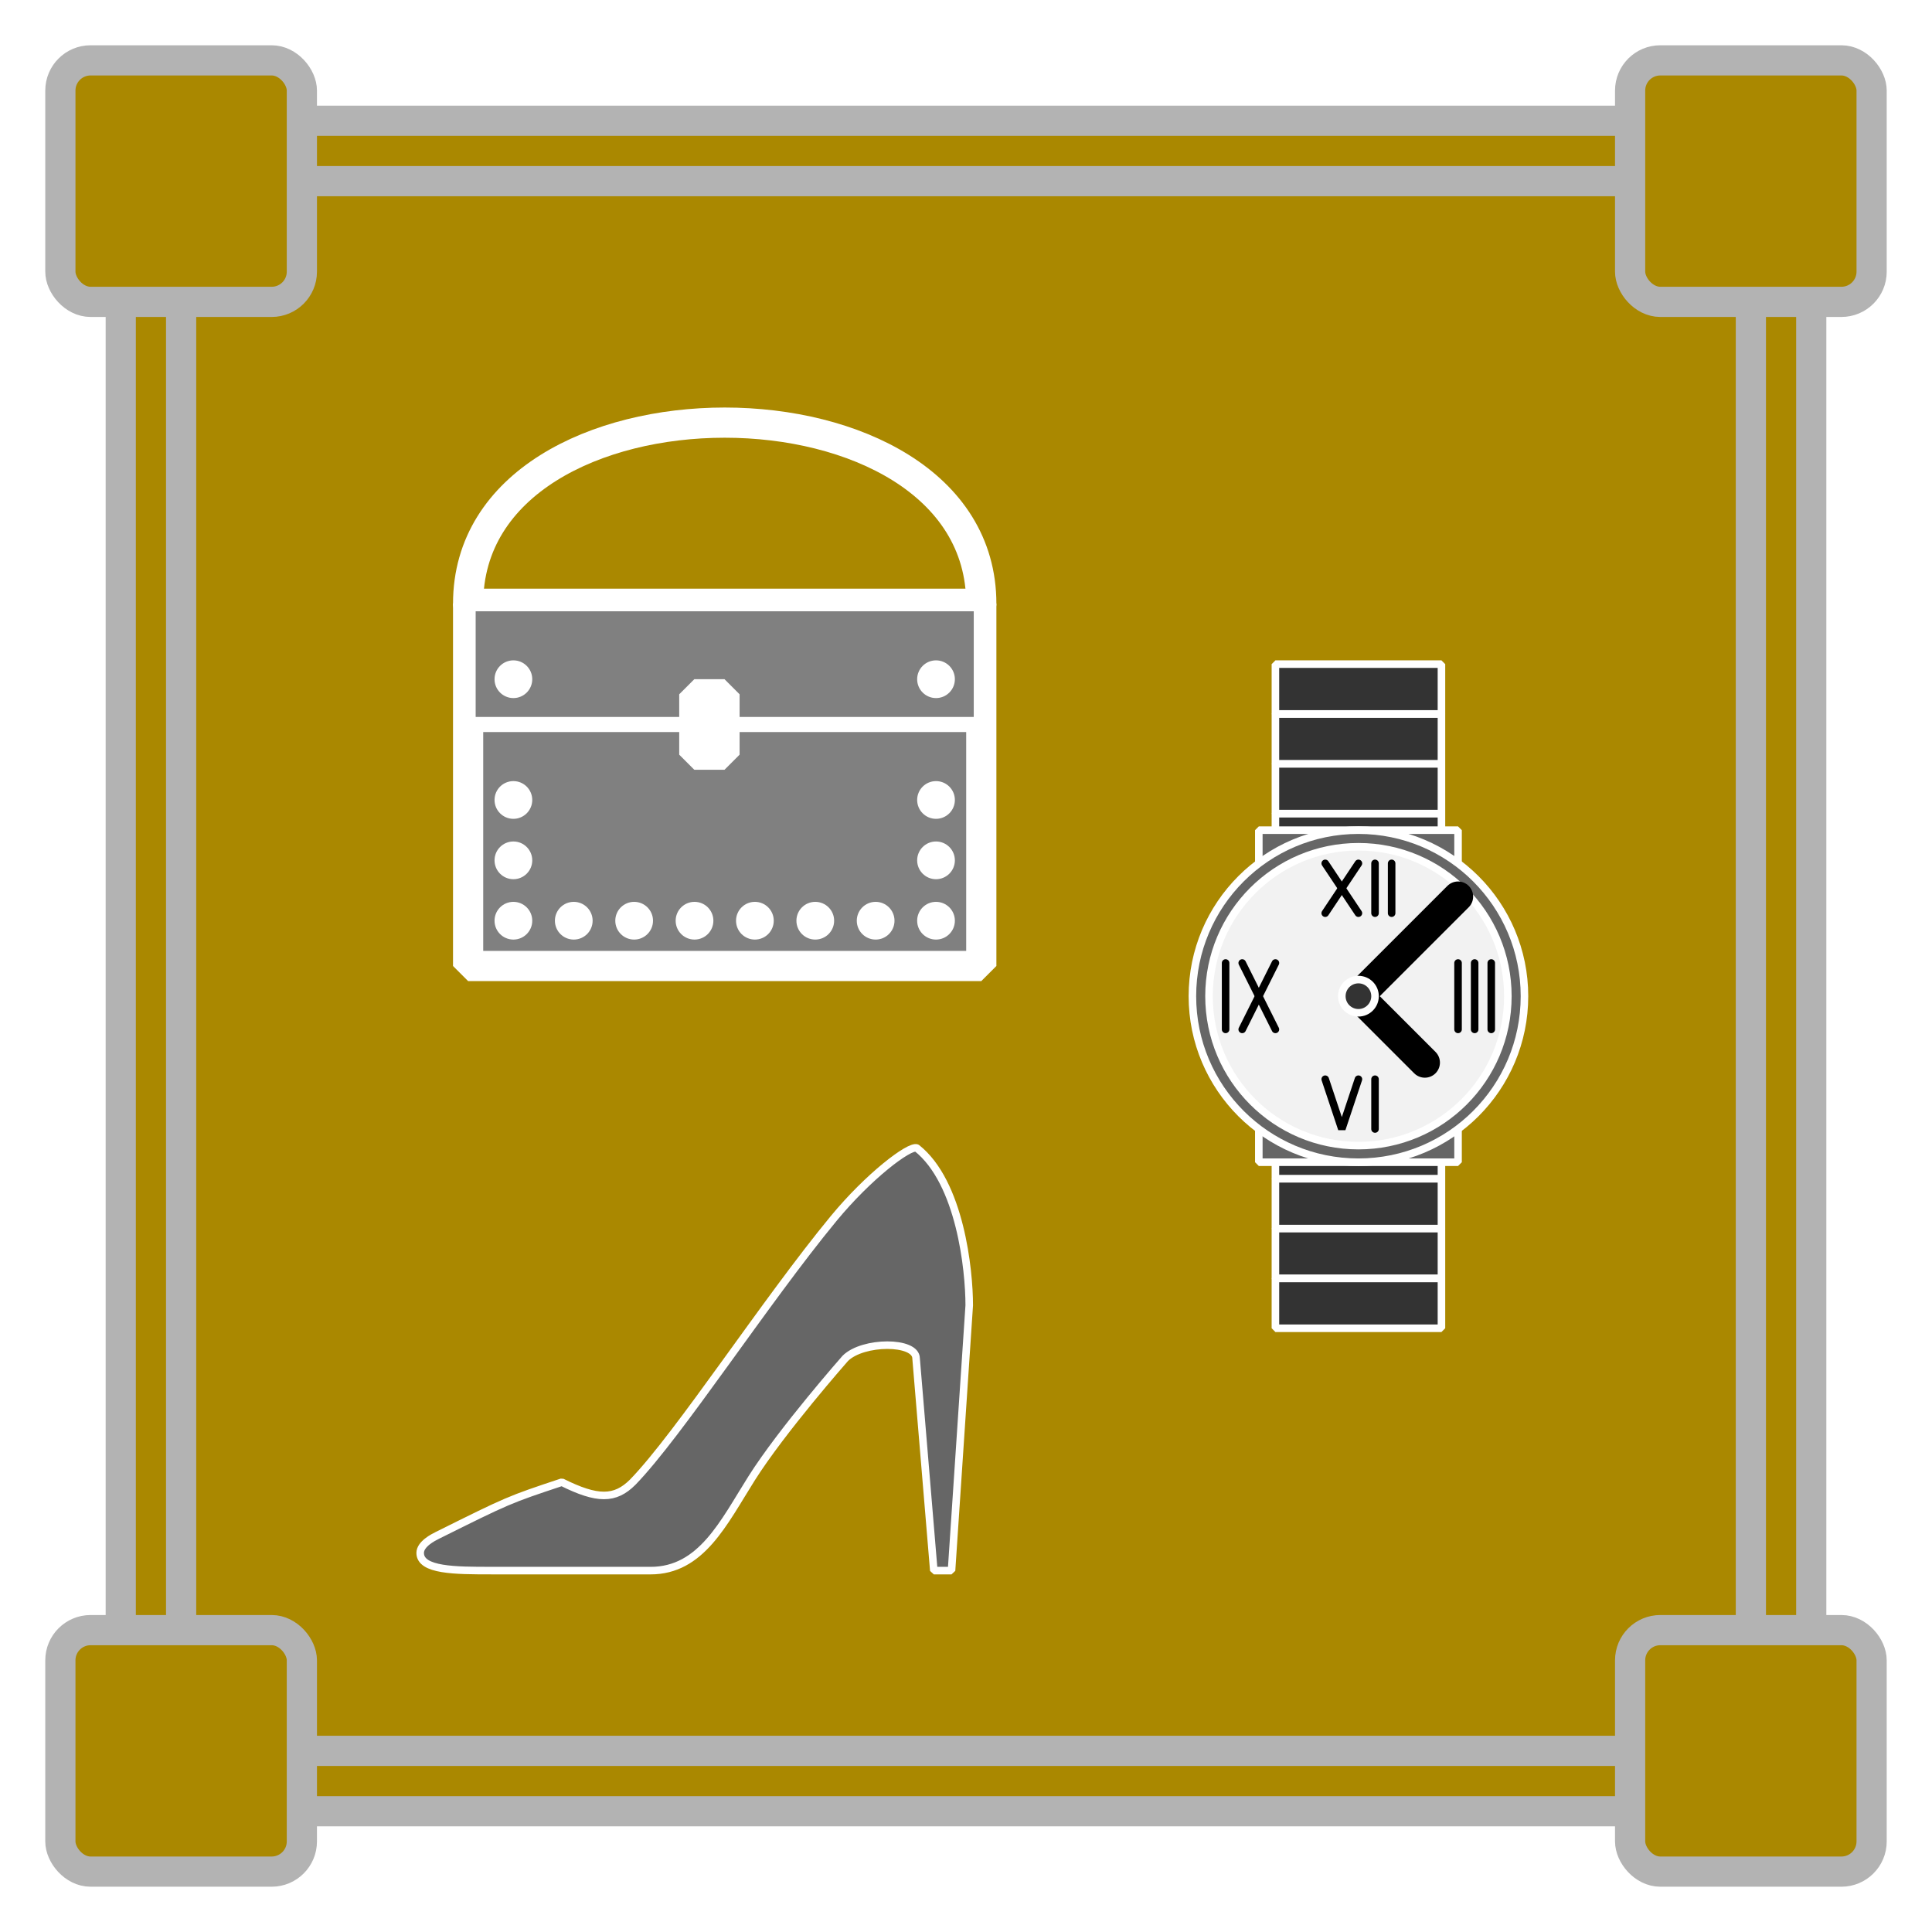 <?xml version="1.0" encoding="UTF-8" standalone="no"?>
<svg
   width="512"
   height="512"
   viewBox="0 0 135.467 135.467"
   version="1.1"
   id="svg8"
   sodipodi:docname="luxury_goods.svg"
   inkscape:version="1.1.2 (0a00cf5339, 2022-02-04)"
   xmlns:inkscape="http://www.inkscape.org/namespaces/inkscape"
   xmlns:sodipodi="http://sodipodi.sourceforge.net/DTD/sodipodi-0.dtd"
   xmlns="http://www.w3.org/2000/svg"
   xmlns:svg="http://www.w3.org/2000/svg"
   xmlns:rdf="http://www.w3.org/1999/02/22-rdf-syntax-ns#"
   xmlns:cc="http://creativecommons.org/ns#"
   xmlns:dc="http://purl.org/dc/elements/1.1/">
  <defs
     id="defs2">
    <marker
       style="overflow:visible;"
       id="Arrow1Mend"
       refX="0.0"
       refY="0.0"
       orient="auto"
       inkscape:stockid="Arrow1Mend"
       inkscape:isstock="true">
      <path
         transform="scale(0.4) rotate(180) translate(10,0)"
         style="fill-rule:evenodd;stroke:#ffffff;stroke-width:1pt;stroke-opacity:1;fill:#ffffff;fill-opacity:1"
         d="M 0.0,0.0 L 5.0,-5.0 L -12.5,0.0 L 5.0,5.0 L 0.0,0.0 z "
         id="path868" />
    </marker>
    <marker
       style="overflow:visible;"
       id="marker1227"
       refX="0.0"
       refY="0.0"
       orient="auto"
       inkscape:stockid="Arrow1Lend"
       inkscape:isstock="true">
      <path
         transform="scale(0.8) rotate(180) translate(12.5,0)"
         style="fill-rule:evenodd;stroke:#ffffff;stroke-width:1pt;stroke-opacity:1;fill:#ffffff;fill-opacity:1"
         d="M 0.0,0.0 L 5.0,-5.0 L -12.5,0.0 L 5.0,5.0 L 0.0,0.0 z "
         id="path1225" />
    </marker>
    <marker
       style="overflow:visible;"
       id="Arrow1Lend"
       refX="0.0"
       refY="0.0"
       orient="auto"
       inkscape:stockid="Arrow1Lend"
       inkscape:isstock="true">
      <path
         transform="scale(0.8) rotate(180) translate(12.5,0)"
         style="fill-rule:evenodd;stroke:#ffffff;stroke-width:1pt;stroke-opacity:1;fill:#ffffff;fill-opacity:1"
         d="M 0.0,0.0 L 5.0,-5.0 L -12.5,0.0 L 5.0,5.0 L 0.0,0.0 z "
         id="path862" />
    </marker>
  </defs>
  <sodipodi:namedview
     id="base"
     pagecolor="#ffffff"
     bordercolor="#666666"
     borderopacity="1.0"
     inkscape:pageopacity="0"
     inkscape:pageshadow="2"
     inkscape:zoom="1.4"
     inkscape:cx="202.5"
     inkscape:cy="245"
     inkscape:document-units="mm"
     inkscape:current-layer="layer1"
     inkscape:document-rotation="0"
     showgrid="true"
     inkscape:window-width="2560"
     inkscape:window-height="1349"
     inkscape:window-x="1200"
     inkscape:window-y="240"
     inkscape:window-maximized="1"
     inkscape:snap-grids="true"
     units="px"
     inkscape:pagecheckerboard="false"
     inkscape:snap-smooth-nodes="true">
    <inkscape:grid
       type="xygrid"
       id="grid876"
       empcolor="#000000"
       empopacity="0.396"
       color="#757575"
       opacity="0.286"
       empspacing="4"
       units="px"
       spacingx="2.117"
       spacingy="2.117" />
  </sodipodi:namedview>
  <g
     inkscape:groupmode="layer"
     id="layer2"
     inkscape:label="Background"
     sodipodi:insensitive="true">
    <rect
       style="opacity:0.997;fill:#aa8800;fill-opacity:1;stroke:#b3b3b3;stroke-width:2.117;stroke-miterlimit:4;stroke-dasharray:none;stroke-opacity:1;stop-color:#000000"
       id="rect957"
       width="118.533"
       height="118.533"
       x="8.467"
       y="8.467"
       rx="8.467"
       ry="8.467" />
    <rect
       style="opacity:0.997;fill:#aa8800;fill-opacity:1;stroke:#b3b3b3;stroke-width:2.117;stroke-miterlimit:4;stroke-dasharray:none;stroke-opacity:1;stop-color:#000000"
       id="rect1598"
       width="110.067"
       height="110.067"
       x="12.7"
       y="12.7"
       rx="2.117"
       ry="2.117" />
    <rect
       style="opacity:0.997;fill:#aa8800;fill-opacity:1;stroke:#b3b3b3;stroke-width:2.117;stroke-miterlimit:4;stroke-dasharray:none;stroke-opacity:1;stop-color:#000000"
       id="rect1295"
       width="16.933"
       height="16.933"
       x="4.233"
       y="4.233"
       rx="2.117"
       ry="2.117" />
    <rect
       style="opacity:0.997;fill:#aa8800;fill-opacity:1;stroke:#b3b3b3;stroke-width:2.117;stroke-miterlimit:4;stroke-dasharray:none;stroke-opacity:1;stop-color:#000000"
       id="rect1295-0"
       width="16.933"
       height="16.933"
       x="114.3"
       y="4.233"
       rx="2.117"
       ry="2.117" />
    <rect
       style="opacity:0.997;fill:#aa8800;fill-opacity:1;stroke:#b3b3b3;stroke-width:2.117;stroke-miterlimit:4;stroke-dasharray:none;stroke-opacity:1;stop-color:#000000"
       id="rect1295-6"
       width="16.933"
       height="16.933"
       x="4.233"
       y="114.3"
       rx="2.117"
       ry="2.117" />
    <rect
       style="opacity:0.997;fill:#aa8800;fill-opacity:1;stroke:#b3b3b3;stroke-width:2.117;stroke-miterlimit:4;stroke-dasharray:none;stroke-opacity:1;stop-color:#000000"
       id="rect1295-2"
       width="16.933"
       height="16.933"
       x="114.3"
       y="114.3"
       rx="2.117"
       ry="2.117" />
  </g>
  <g
     inkscape:label="Icon"
     inkscape:groupmode="layer"
     id="layer1">
    <path
       style="opacity:0.997;fill:#666666;stroke:#ffffff;stroke-width:0.529;stroke-linejoin:bevel;stroke-opacity:1;stop-color:#000000"
       d="m 34.428,110.128 h 11.177 c 3.57,0.007 5.137,-3.368 7.094,-6.468 2.133,-3.38 6.567,-8.411 6.567,-8.411 1.242,-1.24 4.968,-1.24 4.968,-10e-7 l 1.242,14.878 h 1.242 l 1.242,-18.598 c 10e-7,-2.48 -0.633,-8.62 -3.68,-11.035 -0.533,-0.184 -3.381,1.981 -5.821,4.938 -4.809,5.827 -10.84,15.141 -14.095,18.495 -1.242,1.24 -2.484,1.24 -4.968,0 -3.726,1.24 -3.726,1.24 -8.736,3.733 -0.261,0.13 -1.197,0.595 -1.199,1.226 0,1.24 2.484,1.24 4.968,1.24 z"
       id="path1921"
       sodipodi:nodetypes="cccccccccsccsccc" />
    <g
       id="g9642"
       transform="matrix(0.55,0,0,0.55,41.698,39.582)"
       style="stroke-width:1.818">
      <g
         id="g8731"
         style="stroke-width:1.818">
        <rect
           style="opacity:0.997;fill:#333333;stroke:#ffffff;stroke-width:0.962;stroke-linejoin:bevel;stroke-opacity:1;stop-color:#000000"
           id="rect8547"
           width="21.167"
           height="4.233"
           x="86.783"
           y="74.083"
           rx="1.924"
           ry="1.1850158e-06" />
        <rect
           style="opacity:0.997;fill:#333333;stroke:#ffffff;stroke-width:0.962;stroke-linejoin:bevel;stroke-opacity:1;stop-color:#000000"
           id="rect8641"
           width="21.167"
           height="6.35"
           x="86.783"
           y="78.317"
           rx="1.924"
           ry="1.1850158e-06" />
        <rect
           style="opacity:0.997;fill:#333333;stroke:#ffffff;stroke-width:0.962;stroke-linejoin:bevel;stroke-opacity:1;stop-color:#000000"
           id="rect8643"
           width="21.167"
           height="6.35"
           x="86.783"
           y="84.667"
           rx="1.924"
           ry="1.1850158e-06" />
        <rect
           style="opacity:0.997;fill:#333333;stroke:#ffffff;stroke-width:0.962;stroke-linejoin:bevel;stroke-opacity:1;stop-color:#000000"
           id="rect8645"
           width="21.167"
           height="6.35"
           x="86.783"
           y="91.017"
           rx="1.924"
           ry="1.1850158e-06" />
      </g>
      <g
         id="g8731-0"
         transform="matrix(1,0,0,-1,-2.2247065e-6,110.067)"
         style="stroke-width:1.818">
        <rect
           style="opacity:0.997;fill:#333333;stroke:#ffffff;stroke-width:0.962;stroke-linejoin:bevel;stroke-opacity:1;stop-color:#000000"
           id="rect8547-6"
           width="21.167"
           height="4.233"
           x="86.783"
           y="74.083"
           rx="1.924"
           ry="1.1850158e-06" />
        <rect
           style="opacity:0.997;fill:#333333;stroke:#ffffff;stroke-width:0.962;stroke-linejoin:bevel;stroke-opacity:1;stop-color:#000000"
           id="rect8641-2"
           width="21.167"
           height="6.35"
           x="86.783"
           y="78.317"
           rx="1.924"
           ry="1.1850158e-06" />
        <rect
           style="opacity:0.997;fill:#333333;stroke:#ffffff;stroke-width:0.962;stroke-linejoin:bevel;stroke-opacity:1;stop-color:#000000"
           id="rect8643-9"
           width="21.167"
           height="6.35"
           x="86.783"
           y="84.667"
           rx="1.924"
           ry="1.1850158e-06" />
        <rect
           style="opacity:0.997;fill:#333333;stroke:#ffffff;stroke-width:0.962;stroke-linejoin:bevel;stroke-opacity:1;stop-color:#000000"
           id="rect8645-9"
           width="21.167"
           height="6.35"
           x="86.783"
           y="91.017"
           rx="1.924"
           ry="1.1850158e-06" />
      </g>
      <rect
         style="opacity:0.997;fill:#666666;stroke:#ffffff;stroke-width:0.962;stroke-linejoin:bevel;stroke-opacity:1;stop-color:#000000"
         id="rect8423"
         width="25.4"
         height="42.333"
         x="84.667"
         y="33.867"
         rx="1.924"
         ry="1.1850158e-06" />
      <circle
         style="opacity:0.997;fill:#666666;stroke:#ffffff;stroke-width:0.962;stroke-linejoin:bevel;stroke-opacity:1;stop-color:#000000"
         id="path8397"
         cx="97.367"
         cy="55.033"
         r="21.167" />
      <circle
         style="opacity:0.997;fill:#f2f2f2;stroke:#ffffff;stroke-width:0.962;stroke-linejoin:bevel;stroke-opacity:1;stop-color:#000000"
         id="path8399"
         cx="97.367"
         cy="55.033"
         r="19.05" />
      <path
         style="opacity:0.997;fill:#333333;stroke:#000000;stroke-width:3.848;stroke-linecap:round;stroke-linejoin:bevel;stroke-miterlimit:4;stroke-dasharray:none;stroke-opacity:1;stop-color:#000000"
         d="M 97.367,55.033 110.067,42.333"
         id="path8850"
         sodipodi:nodetypes="cc" />
      <path
         style="opacity:0.997;fill:#333333;stroke:#000000;stroke-width:3.848;stroke-linecap:round;stroke-linejoin:bevel;stroke-miterlimit:4;stroke-dasharray:none;stroke-opacity:1;stop-color:#000000"
         d="m 97.367,55.033 8.467,8.467"
         id="path8852" />
      <circle
         style="opacity:0.997;fill:#333333;stroke:#ffffff;stroke-width:0.962;stroke-linejoin:bevel;stroke-opacity:1;stop-color:#000000"
         id="path8815"
         cx="97.367"
         cy="55.033"
         r="2.117" />
      <g
         id="g9599"
         style="stroke-width:0.962;stroke-miterlimit:4;stroke-dasharray:none">
        <path
           style="opacity:0.997;fill:#333333;stroke:#000000;stroke-width:0.962;stroke-linecap:round;stroke-linejoin:bevel;stroke-miterlimit:4;stroke-dasharray:none;stroke-opacity:1;stop-color:#000000"
           d="m 93.133,38.1 4.233,6.35"
           id="path9192" />
        <path
           style="opacity:0.997;fill:#333333;stroke:#000000;stroke-width:0.962;stroke-linecap:round;stroke-linejoin:bevel;stroke-miterlimit:4;stroke-dasharray:none;stroke-opacity:1;stop-color:#000000"
           d="M 97.367,38.1 93.133,44.45"
           id="path9194" />
        <path
           style="opacity:0.997;fill:#333333;stroke:#000000;stroke-width:0.962;stroke-linecap:round;stroke-linejoin:bevel;stroke-miterlimit:4;stroke-dasharray:none;stroke-opacity:1;stop-color:#000000"
           d="m 99.483,38.1 v 6.35"
           id="path9309" />
        <path
           style="opacity:0.997;fill:#333333;stroke:#000000;stroke-width:0.962;stroke-linecap:round;stroke-linejoin:bevel;stroke-miterlimit:4;stroke-dasharray:none;stroke-opacity:1;stop-color:#000000"
           d="m 101.6,38.1 v 6.35"
           id="path9311" />
      </g>
      <g
         id="g9608"
         style="stroke-width:0.962;stroke-miterlimit:4;stroke-dasharray:none">
        <path
           style="opacity:0.997;fill:none;stroke:#000000;stroke-width:0.962;stroke-linecap:round;stroke-linejoin:bevel;stroke-miterlimit:4;stroke-dasharray:none;stroke-opacity:1;stop-color:#000000"
           d="m 93.133,65.617 2.117,6.35 2.117,-6.35"
           id="path9313" />
        <path
           style="opacity:0.997;fill:none;stroke:#000000;stroke-width:0.962;stroke-linecap:round;stroke-linejoin:bevel;stroke-miterlimit:4;stroke-dasharray:none;stroke-opacity:1;stop-color:#000000"
           d="m 99.483,65.617 v 6.35"
           id="path9348" />
      </g>
      <g
         id="g9604"
         transform="translate(-4.233,2.117)"
         style="stroke-width:0.962;stroke-miterlimit:4;stroke-dasharray:none">
        <path
           style="opacity:0.997;fill:none;stroke:#000000;stroke-width:0.962;stroke-linecap:round;stroke-linejoin:bevel;stroke-miterlimit:4;stroke-dasharray:none;stroke-opacity:1;stop-color:#000000"
           d="m 84.667,48.683 v 8.467"
           id="path9496" />
        <path
           style="opacity:0.997;fill:none;stroke:#000000;stroke-width:0.962;stroke-linecap:round;stroke-linejoin:bevel;stroke-miterlimit:4;stroke-dasharray:none;stroke-opacity:1;stop-color:#000000"
           d="m 86.783,48.683 4.233,8.467"
           id="path9498" />
        <path
           style="opacity:0.997;fill:none;stroke:#000000;stroke-width:0.962;stroke-linecap:round;stroke-linejoin:bevel;stroke-miterlimit:4;stroke-dasharray:none;stroke-opacity:1;stop-color:#000000"
           d="M 86.783,57.15 91.017,48.683"
           id="path9500" />
      </g>
      <g
         id="g9593"
         transform="translate(-2.000015e-7,2.117)"
         style="stroke-width:0.962;stroke-miterlimit:4;stroke-dasharray:none">
        <path
           style="opacity:0.997;fill:none;stroke:#000000;stroke-width:0.962;stroke-linecap:round;stroke-linejoin:bevel;stroke-miterlimit:4;stroke-dasharray:none;stroke-opacity:1;stop-color:#000000"
           d="m 110.067,48.683 v 8.467"
           id="path9504" />
        <path
           style="opacity:0.997;fill:none;stroke:#000000;stroke-width:0.962;stroke-linecap:round;stroke-linejoin:bevel;stroke-miterlimit:4;stroke-dasharray:none;stroke-opacity:1;stop-color:#000000"
           d="m 112.183,48.683 v 8.467"
           id="path9506" />
        <path
           style="opacity:0.997;fill:none;stroke:#000000;stroke-width:0.962;stroke-linecap:round;stroke-linejoin:bevel;stroke-miterlimit:4;stroke-dasharray:none;stroke-opacity:1;stop-color:#000000"
           d="m 114.3,48.683 v 8.467"
           id="path9508" />
      </g>
    </g>
    <g
       id="g10783"
       transform="translate(7.423)">
      <path
         style="opacity:0.997;fill:none;stroke:#ffffff;stroke-width:2.117;stroke-linecap:round;stroke-linejoin:bevel;stroke-miterlimit:4;stroke-dasharray:none;stroke-opacity:1;stop-color:#000000"
         d="m 25.4,42.333 c 0,-16.933 35.983,-16.933 35.983,0"
         id="path9818"
         sodipodi:nodetypes="cc" />
      <rect
         style="opacity:0.997;fill:#808080;stroke:#ffffff;stroke-width:2.117;stroke-linecap:round;stroke-linejoin:bevel;stroke-miterlimit:4;stroke-dasharray:none;stroke-opacity:1;stop-color:#000000"
         id="rect9737"
         width="35.983"
         height="25.4"
         x="25.4"
         y="42.333"
         rx="1.058"
         ry="6.5175868e-07" />
      <rect
         style="opacity:0.997;fill:#808080;stroke:#ffffff;stroke-width:1.058;stroke-linecap:round;stroke-linejoin:bevel;stroke-miterlimit:4;stroke-dasharray:none;stroke-opacity:1;stop-color:#000000"
         id="rect9783"
         width="35.983"
         height="8.467"
         x="25.4"
         y="42.333"
         rx="1.058"
         ry="6.5175868e-07" />
      <rect
         style="opacity:0.997;fill:none;stroke:#ffffff;stroke-width:2.117;stroke-linecap:round;stroke-linejoin:bevel;stroke-miterlimit:4;stroke-dasharray:none;stroke-opacity:1;stop-color:#000000"
         id="rect10206"
         width="2.117"
         height="4.233"
         x="41.26"
         y="48.683"
         rx="1.058"
         ry="6.5175868e-07" />
      <circle
         style="opacity:0.997;fill:#ffffff;stroke:#ffffff;stroke-width:0.529;stroke-linecap:round;stroke-linejoin:bevel;stroke-miterlimit:4;stroke-dasharray:none;stroke-opacity:1;stop-color:#000000"
         id="path10310"
         cx="28.575"
         cy="64.558"
         r="1.058" />
      <circle
         style="opacity:0.997;fill:#ffffff;stroke:#ffffff;stroke-width:0.529;stroke-linecap:round;stroke-linejoin:bevel;stroke-miterlimit:4;stroke-dasharray:none;stroke-opacity:1;stop-color:#000000"
         id="path10334"
         cx="28.575"
         cy="60.325"
         r="1.058" />
      <circle
         style="opacity:0.997;fill:#ffffff;stroke:#ffffff;stroke-width:0.529;stroke-linecap:round;stroke-linejoin:bevel;stroke-miterlimit:4;stroke-dasharray:none;stroke-opacity:1;stop-color:#000000"
         id="path10336"
         cx="28.575"
         cy="56.092"
         r="1.058" />
      <circle
         style="opacity:0.997;fill:#ffffff;stroke:#ffffff;stroke-width:0.529;stroke-linecap:round;stroke-linejoin:bevel;stroke-miterlimit:4;stroke-dasharray:none;stroke-opacity:1;stop-color:#000000"
         id="path10338"
         cx="32.808"
         cy="64.558"
         r="1.058" />
      <circle
         style="opacity:0.997;fill:#ffffff;stroke:#ffffff;stroke-width:0.529;stroke-linecap:round;stroke-linejoin:bevel;stroke-miterlimit:4;stroke-dasharray:none;stroke-opacity:1;stop-color:#000000"
         id="path10340"
         cx="37.042"
         cy="64.558"
         r="1.058" />
      <circle
         style="opacity:0.997;fill:#ffffff;stroke:#ffffff;stroke-width:0.529;stroke-linecap:round;stroke-linejoin:bevel;stroke-miterlimit:4;stroke-dasharray:none;stroke-opacity:1;stop-color:#000000"
         id="path10342"
         cx="41.275"
         cy="64.558"
         r="1.058" />
      <circle
         style="opacity:0.997;fill:#ffffff;stroke:#ffffff;stroke-width:0.529;stroke-linecap:round;stroke-linejoin:bevel;stroke-miterlimit:4;stroke-dasharray:none;stroke-opacity:1;stop-color:#000000"
         id="path10344"
         cx="45.508"
         cy="64.558"
         r="1.058" />
      <circle
         style="opacity:0.997;fill:#ffffff;stroke:#ffffff;stroke-width:0.529;stroke-linecap:round;stroke-linejoin:bevel;stroke-miterlimit:4;stroke-dasharray:none;stroke-opacity:1;stop-color:#000000"
         id="path10346"
         cx="49.742"
         cy="64.558"
         r="1.058" />
      <circle
         style="opacity:0.997;fill:#ffffff;stroke:#ffffff;stroke-width:0.529;stroke-linecap:round;stroke-linejoin:bevel;stroke-miterlimit:4;stroke-dasharray:none;stroke-opacity:1;stop-color:#000000"
         id="path10348"
         cx="53.975"
         cy="64.558"
         r="1.058" />
      <circle
         style="opacity:0.997;fill:#ffffff;stroke:#ffffff;stroke-width:0.529;stroke-linecap:round;stroke-linejoin:bevel;stroke-miterlimit:4;stroke-dasharray:none;stroke-opacity:1;stop-color:#000000"
         id="path10513"
         cx="58.208"
         cy="64.558"
         r="1.058" />
      <circle
         style="opacity:0.997;fill:#ffffff;stroke:#ffffff;stroke-width:0.529;stroke-linecap:round;stroke-linejoin:bevel;stroke-miterlimit:4;stroke-dasharray:none;stroke-opacity:1;stop-color:#000000"
         id="path10515"
         cx="58.208"
         cy="60.325"
         r="1.058" />
      <circle
         style="opacity:0.997;fill:#ffffff;stroke:#ffffff;stroke-width:0.529;stroke-linecap:round;stroke-linejoin:bevel;stroke-miterlimit:4;stroke-dasharray:none;stroke-opacity:1;stop-color:#000000"
         id="path10517"
         cx="58.208"
         cy="56.092"
         r="1.058" />
      <circle
         style="opacity:0.997;fill:#ffffff;stroke:#ffffff;stroke-width:0.529;stroke-linecap:round;stroke-linejoin:bevel;stroke-miterlimit:4;stroke-dasharray:none;stroke-opacity:1;stop-color:#000000"
         id="path10521"
         cx="28.575"
         cy="47.625"
         r="1.058" />
      <circle
         style="opacity:0.997;fill:#ffffff;stroke:#ffffff;stroke-width:0.529;stroke-linecap:round;stroke-linejoin:bevel;stroke-miterlimit:4;stroke-dasharray:none;stroke-opacity:1;stop-color:#000000"
         id="path10523"
         cx="58.208"
         cy="47.625"
         r="1.058" />
    </g>
  </g>
</svg>
